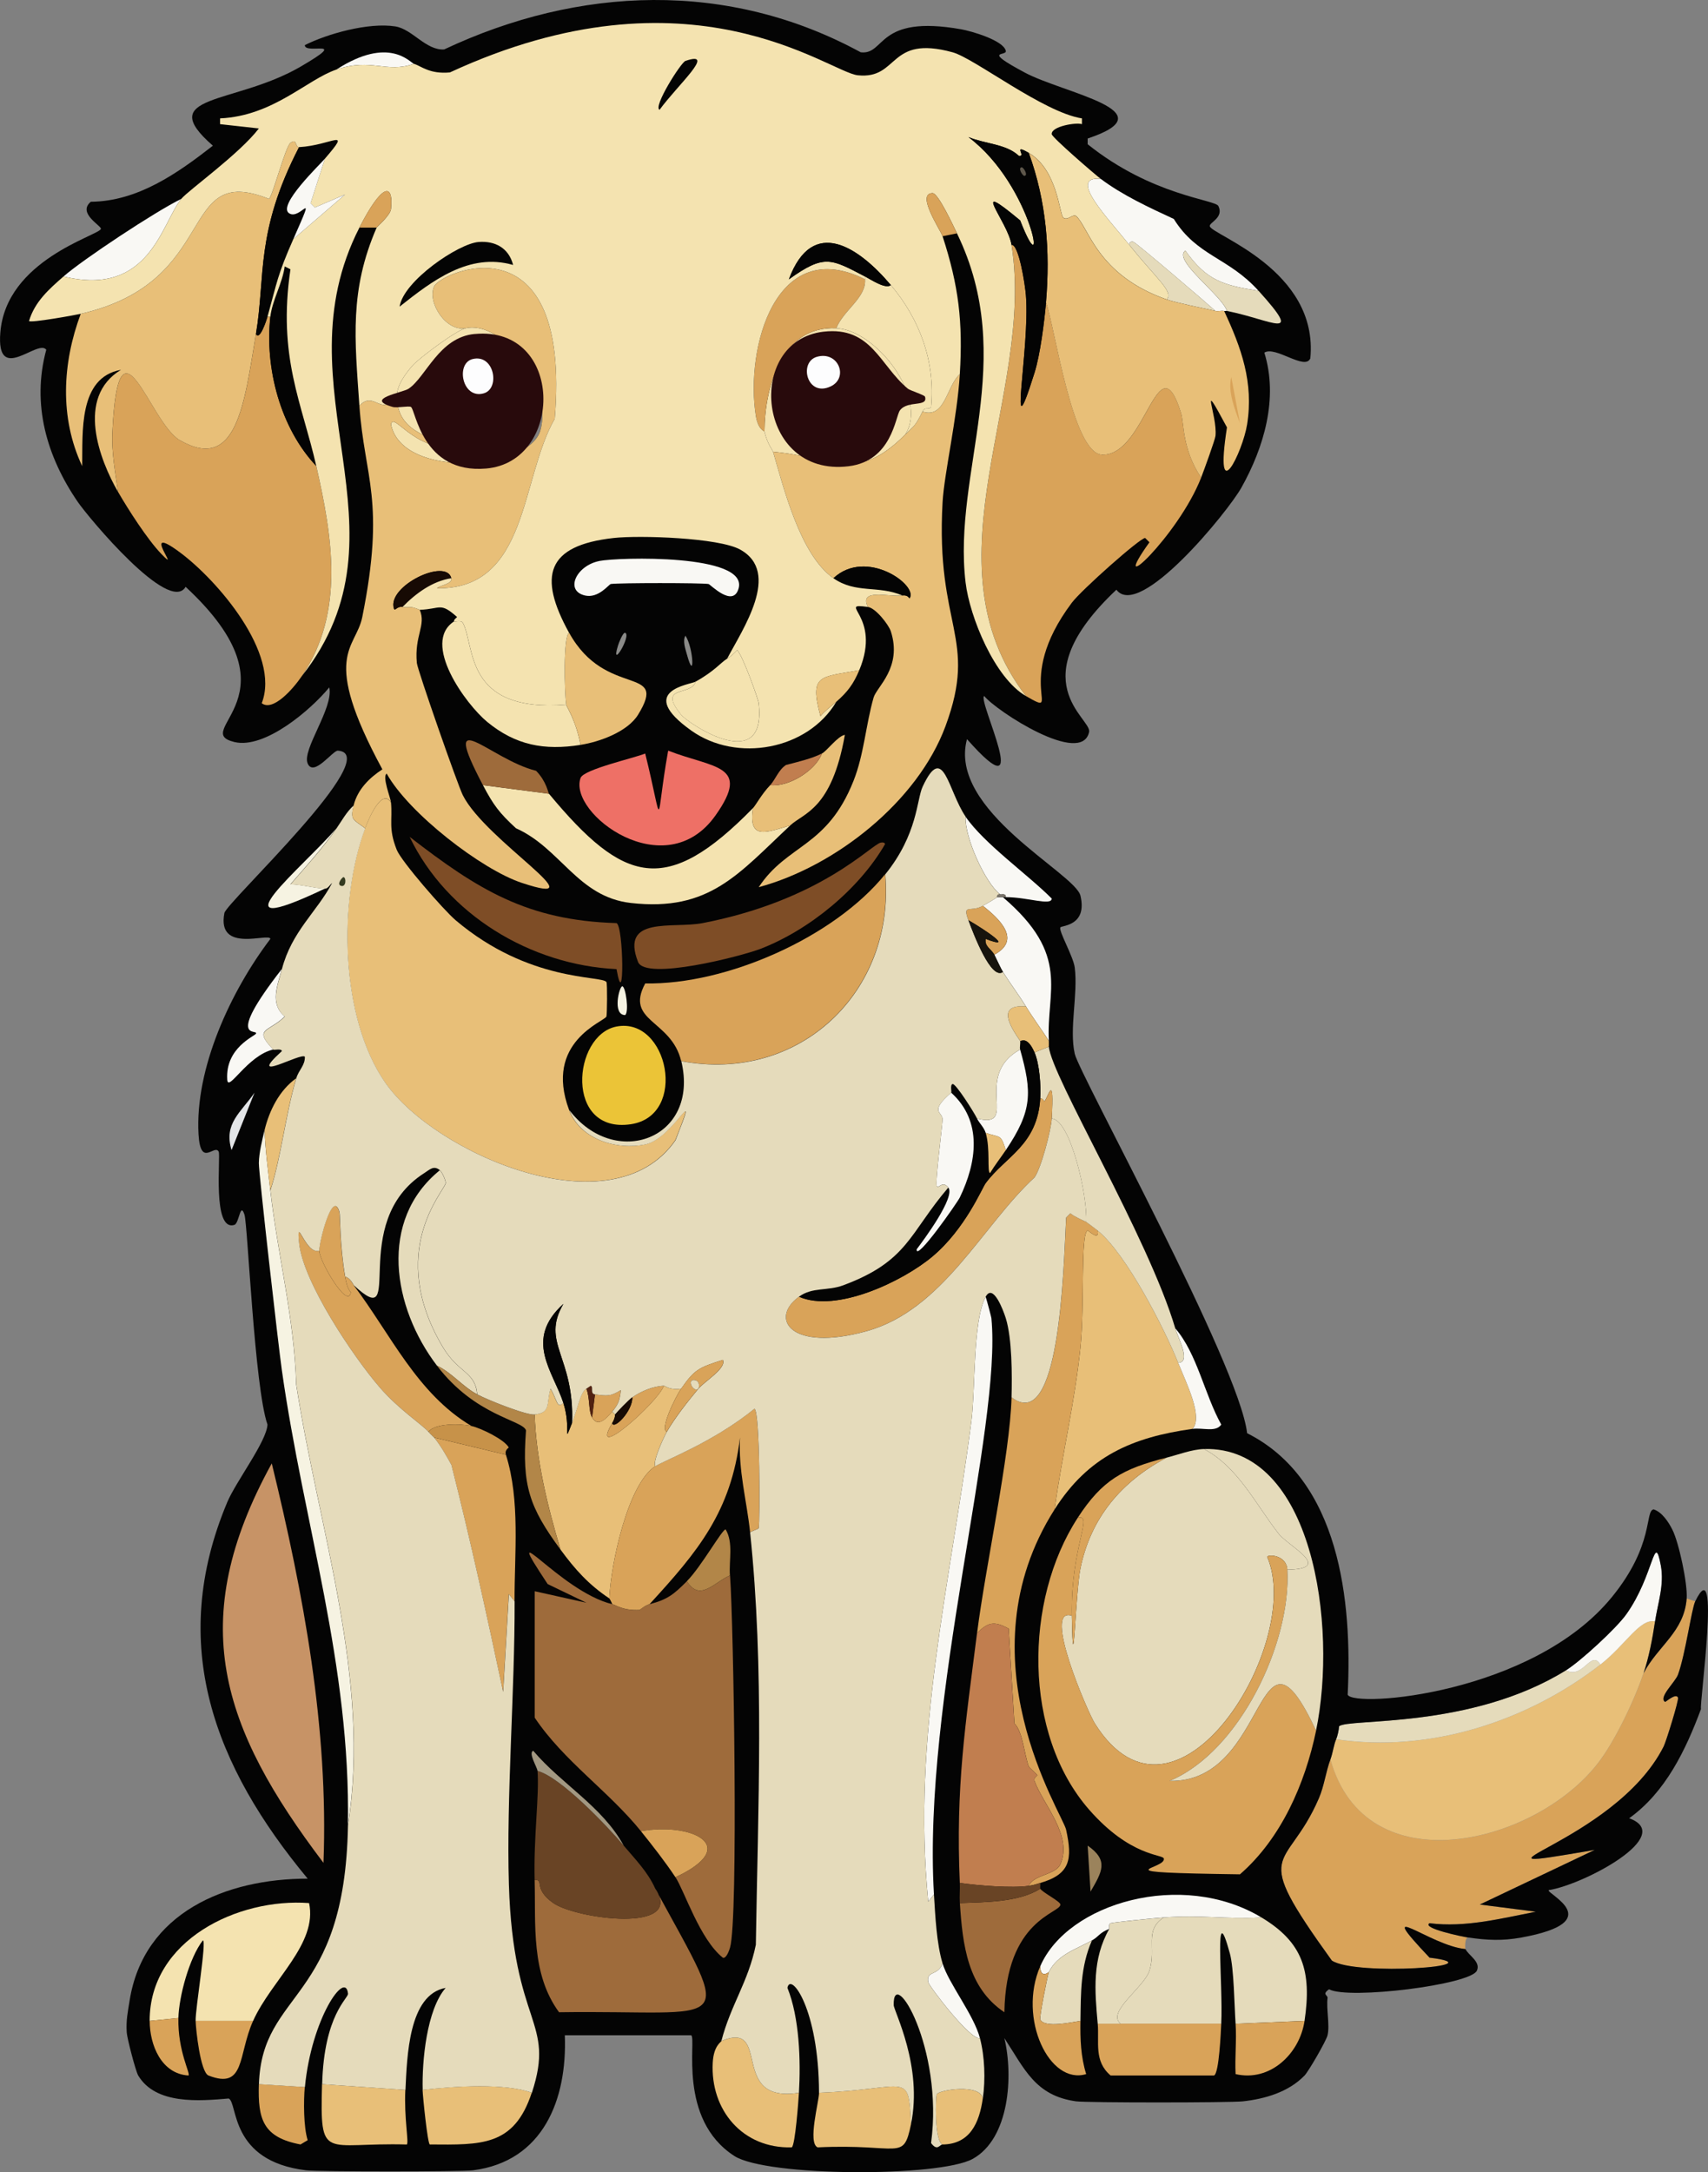 <?xml version="1.0" encoding="UTF-8"?>
<svg id="_레이어_2" data-name="레이어_2" xmlns="http://www.w3.org/2000/svg" viewBox="0 0 426.05 541.64"><rect x="0" y="0" width="426.05" height="541.64" fill="#808080" stroke="none"/>
  <defs>
    <style>
      .cls-1 {
        fill: #f6f3e2;
      }

      .cls-2 {
        fill: #ee7066;
      }

      .cls-3 {
        fill: #5e574b;
      }

      .cls-4 {
        fill: #8b8b89;
      }

      .cls-5 {
        fill: #7e4d26;
      }

      .cls-6 {
        fill: #280a0c;
      }

      .cls-7 {
        fill: #b28648;
      }

      .cls-8 {
        fill: #170a04;
      }

      .cls-9 {
        fill: #c79249;
      }

      .cls-10 {
        fill: #343a20;
      }

      .cls-11 {
        fill: #7a746a;
      }

      .cls-12 {
        fill: #9b835c;
      }

      .cls-13 {
        fill: #e8bf78;
      }

      .cls-14 {
        fill: #f4e3b0;
      }

      .cls-15 {
        fill: #c79366;
      }

      .cls-16 {
        fill: #17140d;
      }

      .cls-17 {
        fill: #e5dbbb;
      }

      .cls-18 {
        fill: #ebc437;
      }

      .cls-19 {
        fill: #fdfdfe;
      }

      .cls-20 {
        fill: #a29882;
      }

      .cls-21 {
        fill: #c17e4f;
      }

      .cls-22 {
        fill: #f9f8f4;
      }

      .cls-23 {
        fill: #694425;
      }

      .cls-24 {
        fill: #d9a359;
      }

      .cls-25 {
        fill: #040404;
      }

      .cls-26 {
        fill: #512110;
      }

      .cls-27 {
        fill: #e3e5e7;
      }

      .cls-28 {
        fill: #9e6b3b;
      }
    </style>
  </defs>
  <g id="_레이어_1-2" data-name="레이어_1">
    <g>
      <ellipse class="cls-14" cx="113.75" cy="99.22" rx="19.3" ry="19.17"/>
      <ellipse class="cls-14" cx="209.04" cy="99.22" rx="22.11" ry="21.96"/>
      <path class="cls-24" d="M422.87,399.29c-.93,1.91-2.44,13.15-4.3,18.27-.69,1.89-4.99,5.73-3.22,6.81.14.09,2.68-2.29,3.22-1.07.26.58-2.97,10.97-3.58,12.18-12.29,24.46-56.14,32.46-17.2,25.8l-28.66,13.62,13.97,1.79c-8.72,1.69-17.58,3.99-26.51,2.87-2.06,1.23,8.2,3.37,9.67,3.58-.96-.05-.8,2.7-.72,2.87-8.87-.79-23.56-13.3-8.96,2.15,17.29,2.09-18.48,4.64-24.36.72-20.86-28.92-11.38-21.57-3.22-40.49,1.31-3.04,1.73-6.61,2.87-9.67,8.81,31.63,50.87,21.27,66.64,1.07,4.28-5.49,9.23-15.89,11.47-22.57,3.57-6.81,10.14-10.3,10.75-18.63l2.15.72Z"/>
      <path class="cls-25" d="M366.26,483.14c-1.48-.21-11.73-2.35-9.67-3.58,8.93,1.13,17.8-1.18,26.51-2.87l-13.97-1.79,28.66-13.62c-38.94,6.66,4.91-1.34,17.2-25.8.61-1.21,3.84-11.6,3.58-12.18-.55-1.22-3.08,1.16-3.22,1.07-1.77-1.08,2.54-4.92,3.22-6.81,1.86-5.13,3.37-16.36,4.3-18.27,6.44-13.27,1.03,25.42,1.43,26.87-3.8,10.21-8.83,20.73-17.92,27.23,11.83,4.29-11.38,16.59-20.07,17.92-.59.92,15.08,7.83-6.81,11.82-4.78.87-8.46.68-13.26,0Z"/>
      <path class="cls-13" d="M412.84,404.31c-.65,4.26-1.52,8.87-2.87,12.9-2.24,6.68-7.18,17.09-11.47,22.57-15.77,20.2-57.83,30.56-66.64-1.07.64-1.72.82-3.61,1.43-5.02,23.26,3.47,47.66-4.44,65.93-18.63,6.2-4.81,9.82-11.58,13.62-10.75Z"/>
      <path class="cls-17" d="M399.22,415.06c-18.27,14.19-42.67,22.1-65.93,18.63.32-.74.69-2.34.72-3.22,2.11-2.07,32.8.8,56.61-13.97,4.37,2.3,6.19-5.29,8.6-1.43Z"/>
      <path class="cls-22" d="M412.84,404.31c-3.79-.83-7.42,5.94-13.62,10.75-2.41-3.86-4.22,3.73-8.6,1.43,3.59-2.23,12.51-10.4,15.05-13.97,6.98-9.8,6.92-21,8.6-12.18.91,4.81-.73,9.37-1.43,13.97Z"/>
      <path class="cls-25" d="M417.14,381.38c-.91-1.79-2.52-4.33-4.66-5.02-2.26.46.25,8.8-10.39,21.86-19.76,24.26-64.45,27.7-65.92,24.36,1.16-23.28-1.95-53.58-25.09-65.21-1.84-16.89-41.85-89.51-42.99-94.59-1.42-6.31.84-14.71,0-21.5-.35-2.78-4.05-9.11-3.59-10.03.25-.49,6.78-.3,5.02-7.88-1.31-5.67-33.14-21.24-28.31-39.06,17.23,19.47,2.45-9.91,4.3-10.75,2.98,3.71,24.31,17.6,26.16,8.96.72-3.37-17.49-12.6,6.81-35.47,5.72,7.65,27.81-19.44,31.17-25.44,5.65-10.08,9.26-22.31,5.73-33.68,2.77-1.76,10.15,4.56,11.47,1.43,2.14-22.14-24.71-30.79-25.08-32.96-.16-.93,3.57-2.1,2.15-5.02-.8-1.63-16.54-2.53-32.61-15.41v-1.43c20.45-6.82-6-11.24-15.76-16.48-10.83-5.81-4.33-3.94-4.66-5.38-.6-2.63-8.59-4.92-11.11-5.37-21.24-3.78-18.83,6.46-25.08,5.73-33.03-17.99-70.28-16.54-103.91-.71-4.57.28-7.91-5.06-12.18-5.74-6.73-1.06-17,1.86-22.57,4.66-.09,2.53,11.62-2.02-1.08,5.38-16.47,9.58-36.71,6.75-21.86,19.7-8.82,6.88-18.74,13.88-30.45,13.98-3.48,2.92,2.85,6.05,2.51,6.8-.79,1.71-23.62,7.74-25.08,25.8-1.07,13.17,9.37,1.48,11.46,4.3-3.69,13.53.08,26.62,7.88,37.98,2.62,3.81,22.81,28.09,26.88,21.14,29.44,27.3.68,35.94,12.18,38.7,7.57,1.81,19.06-8.03,23.65-13.62,1.14,5.14-6.89,15.55-5.38,18.99,1.51,3.43,6.28-3.31,7.53-3.22,11.98.81-27.79,37.81-28.31,40.49-1.98,10.24,11.33,4.78,11.47,6.45-9.84,12.95-18.86,32.27-17.92,48.73.49,8.43,3.94,2.36,5.02,4.3.58,1.05-1.7,20.1,3.94,18.27,1.19-.39,1.44-5.87,2.51-2.51.79,2.51,2.5,43.08,5.73,52.31-.19,4.19-7.87,14.21-10.03,19.35-14.95,35.55-3.23,65.84,20.06,93.88-20.3-.01-40.94,8.39-44.43,30.45-.44,2.81-.91,4.91-.71,7.89.1,1.53,2.24,9.7,2.86,10.74,4.39,7.34,15.3,6.36,22.58,5.74,2.34,1.1.12,15.61,19.34,17.91,2.99.36,38.78.36,41.57,0,17.57-2.23,23.55-17.73,22.93-33.68h31.53c1.37.97-3.48,20.91,10.75,30.1,8.05,5.2,51.17,5.32,59.48.72,9.18-5.09,10.14-20.76,7.88-30.1,5.02,7.62,7.67,14.37,17.92,15.76,2.58.36,38.28.36,41.56,0,5.52-.6,11.43-2.32,15.41-6.45,1.01-1.05,5.41-8.65,5.73-10.03.6-2.57-.35-6.51,0-9.31.09-.73-1.49-.83.36-2.15,4.92,2.64,35.35-1.13,36.9-4.66.99-2.24-2.1-3.77-2.86-5.38-8.88-.79-23.56-13.29-8.96,2.15,17.29,2.1-18.48,4.65-24.37.72-20.85-28.92-11.37-21.57-3.22-40.49,1.31-3.04,1.73-6.61,2.87-9.67.63-1.72.82-3.61,1.43-5.02.32-.74.69-2.34.72-3.22,2.1-2.08,32.79.8,56.61-13.98,3.59-2.22,12.5-10.4,15.05-13.97,6.97-9.8,6.92-21,8.6-12.18.91,4.81-.74,9.36-1.44,13.97-.64,4.26-1.51,8.87-2.86,12.9,3.57-6.81,10.14-10.3,10.75-18.63.26-3.68-1.96-14.03-3.59-17.2ZM208.61,81.84c10.03.47,23.02,17.45,17.2,26.51-12.14,12.19-17.7,5.7-32.97,4.3-.14-.48-1.35-1.77-2.15-5.02.06-10.99,4.17-26.44,17.92-25.79ZM116.17,81.84c9.13-2.06,21.76,14.24,18.63,25.44-2.82,10.08-34.49,12.26-37.27-1.44.62-3.26,5.54,6.42,15.77,5.74-7.14-2.9-14.46-4.27-14.33-13.26.2-.35-.12-2.53,3.94-7.17,1.58-1.8,10.85-8.77,13.26-9.31Z"/>
      <path class="cls-13" d="M97.53,200.08c.41,4.49-.7,6.45,1.43,11.82,1.14,2.87,11.7,15.02,14.69,17.56,18.38,15.57,36.44,13.72,37.62,15.41.25.35.16,8.2,0,8.6-.51,1.3-15.64,6.29-9.32,23.29,2.73,7.35,11.81,10.08,18.99,8.6,7.19-1.48,13.86-17.12,7.52-1.07-15.73,22.76-60.09,3.33-72.38-14.33-11.31-16.26-11.76-45.35-5.02-63.42,1.12-2.99,4.28-9.96,6.45-6.45Z"/>
      <path class="cls-17" d="M300.33,361.31c8.53,4.55,12.88,13.79,18.63,21.14,2.42,3.1,13.88,8.76,2.15,8.96-.2-3.66-4.71-3.87-5.02-3.22,9.3,21.42-22.72,73.81-43,41.56-1.77-2.81-13.22-29.29-5.73-26.87.35,19.11.91-5.77,2.15-11.82,2.59-12.62,10.26-21.67,21.5-27.59,2.89-.74,6.34-2.07,9.32-2.15Z"/>
      <path class="cls-28" d="M152.71,400.01c1.04.25,2.65,1.63,6.81,1.43.14,0,1.33-1.13,2.51-1.43,4.46-1.14,6.07-2.47,9.32-5.73,3.23,5.28,6.9.18,10.75-1.43.9,12.04,2.11,85.68,0,92.8-.17.58-.93,2.84-1.79,2.51-5.77-4.61-9.58-16.68-11.82-20.07,16.82-7.84,3.78-13.73-8.6-11.47-8.1-10.02-19.24-17.48-26.51-28.31v-31.53l12.9,2.87-9.67-4.66c-12.46-18.85,2.93,1.83,16.12,5.02Z"/>
      <path class="cls-24" d="M267.37,402.88c-7.49-2.42,3.97,24.07,5.73,26.87,20.28,32.25,52.3-20.15,43-41.56.3-.65,4.81-.44,5.02,3.22,1.01,18.14-11.86,45.4-29.38,52.67,25.12.53,21.46-44.75,36.55-12.54-2.75,13.25-8.72,26.9-18.99,35.83-36.15-.51-18.31-1.15-18.99-3.94-.27-1.1-8.31-.39-18.63-12.18-16.53-18.89-16.24-52.18-2.87-72.74,4.1-1.12-1.75,7.04-1.43,24.36Z"/>
      <path class="cls-15" d="M67.79,364.9c7.92,32.5,14.19,65.99,12.9,99.61-25.55-33.72-34.57-60.22-12.9-99.61Z"/>
      <path class="cls-24" d="M169.91,264.57c-2.47-10.33-14.13-9.78-8.96-19.35,20.3.39,47.21-11.56,59.84-27.23,2.51,29.23-21.34,52.16-50.88,46.58Z"/>
      <path class="cls-13" d="M273.82,306.85c7.09,5.77,16.57,24.26,20.07,32.96,2.13,5.31,6.26,13.52,3.58,16.48-15.09,2.11-25.98,6.83-34.4,20.07,1.83-13.4,5.09-27,6.45-40.49,1.08-10.65-.04-28.37,1.79-29.02.19-.07,2.97,2.76,2.51,0Z"/>
      <path class="cls-24" d="M270.95,304.7c.16.08,2.49,1.84,2.87,2.15.46,2.76-2.32-.07-2.51,0-1.83.65-.72,18.38-1.79,29.02-1.36,13.49-4.62,27.09-6.45,40.49-23.59,37.09,1.97,75.8,2.87,79.9,1.6,7.31,1.08,11.08-6.45,13.26-1.11.32-1.42.5-2.87.72,1.2-2.83,6.67-2.66,7.88-5.37,3.19-7.11-4.28-14.87-6.45-20.78-.31-.84.75-1.35.72-1.43-.05-.14-2.1-2.01-2.15-2.15-1.12-3.06-1.52-8.85-3.58-10.75l-1.43-23.65c-3.78-2.07-5.18-1.49-7.88,1.07,2.11-16.67,8.2-44.3,8.6-58.76,11.97,9.23,12.92-30.87,13.62-44.79l1.07-1.07c1.18.94,2.62,1.48,3.94,2.15Z"/>
      <path class="cls-21" d="M256.62,470.24c-4.13.63-12.67-.07-17.2-.72-1.06-23.97,1.4-39.47,4.3-62.34,2.7-2.56,4.1-3.15,7.88-1.07l1.43,23.65c2.06,1.9,2.46,7.69,3.58,10.75.05.14,2.1,2.01,2.15,2.15.03.08-1.02.6-.72,1.43,2.17,5.91,9.64,13.67,6.45,20.78-1.22,2.71-6.69,2.54-7.88,5.37Z"/>
      <path class="cls-17" d="M314.66,478.12c10.28,6.18,12.6,13.33,10.75,25.8l-17.2.72c-.31-4.53-.4-13.78-1.43-17.56-4.08-14.95-1.66,7.38-2.15,17.56h-25.08c-3.68-2.93,5.82-9.01,7.17-13.26,1.78-5.62-1.39-10.06,3.58-13.26,9.4-.69,15.29.48,24.36,0Z"/>
      <path class="cls-28" d="M163.46,470.95c19.93,36.54,19.3,30.19-24.01,30.81-7.04-9.61-5.8-21.78-6.09-32.96,2.53-.24-.51,2.1,4.66,5.73,5.6,3.93,32.87,7.68,25.44-3.58Z"/>
      <path class="cls-13" d="M169.91,346.26c-1.51,2.18-5.37,10.16-3.58,10.75-.65,1.13-3.65,7.51-2.87,8.6-6.88,4.38-11.11,24.5-11.47,32.96-5.17-3.45-8.55-7.23-12.18-12.18-3.28-11.01-6.03-22.15-6.45-33.68,4.13-.44,2.87-2.75,3.94-6.45,1.75,2.96,1.54,5.09,3.22,3.58,2.02,6.22-.17,10.84,2.15,5.02,1.31-3.3,2.06-7.73,3.58-8.6.93,2.18.51,5.55,1.43,7.17,1.3,2.28,3.01.94,5.02-1.43l.72.72c-.07.09.16.65-.72,2.15-5.97,10.17,11.32-5.05,12.9-9.32.28,0,1.45,1.15,4.3.72Z"/>
      <path class="cls-24" d="M187.11,382.09c-.83-7.87-2.99-15.53-2.51-23.65-2.25,18.52-10.48,28.4-22.57,41.56-1.18.3-2.36,1.43-2.51,1.43-4.15.2-5.76-1.18-6.81-1.43-.07-.3-.65-1.39-.72-1.43.36-8.46,4.59-28.58,11.47-32.96,2.41-1.53,14.48-6.01,24.72-14.33,1.44.56,1.37,28.28,1.07,29.74-.05.25-1.34.56-2.15,1.07Z"/>
      <path class="cls-14" d="M63.13,503.92h-14.33c-.09-3.01,2.82-20.22,1.79-20.07-3.4,4.38-5.97,14.06-6.09,19.35l-7.17.72c-.03-20.14,22.04-30.71,39.77-29.38,2.17,10.21-9.34,19.11-13.97,29.38Z"/>
      <path class="cls-23" d="M155.58,460.21c2.89,3.43,6.01,6.56,7.88,10.75,7.43,11.26-19.84,7.52-25.44,3.58-5.17-3.63-2.12-5.97-4.66-5.73-.28-10.84,1.2-21.09.72-27.23,5.72,1.5,17.3,13.65,21.5,18.63Z"/>
      <path class="cls-17" d="M328.28,431.54c-15.09-32.21-11.43,13.07-36.55,12.54,17.52-7.27,30.39-34.53,29.38-52.67,11.73-.2.27-5.86-2.15-8.96-5.75-7.35-10.1-16.59-18.63-21.14,27.16-.69,33.38,44,27.95,70.23Z"/>
      <path class="cls-5" d="M219.71,210.11c.46-.09.94-.06,1.07.36-6.5,11.27-19.01,21.51-31.17,26.16-4.74,1.81-28.61,7.98-30.46,3.22-4.49-11.56,8.67-8.23,16.12-9.67,29.61-5.74,42.02-19.57,44.43-20.07Z"/>
      <path class="cls-24" d="M126.2,362.75c3.61,11.45,2.11,24.57,2.15,36.55l-1.43-1.79-1.43,24.36c-4.02-18.94-8.15-37.9-12.9-56.61-1.32-2.43-2.58-4.63-4.3-6.81l17.92,4.3Z"/>
      <path class="cls-5" d="M102.19,208.68c16.96,13.11,29.28,20.84,51.6,21.5,1.78.79,2.02,22.96,0,11.47-21.41-1-42.3-13.6-51.6-32.96Z"/>
      <path class="cls-22" d="M232.97,472.39l-1.43,1.79c-4.08-41.77,5.49-78.94,10.75-119.67,1.07-8.27.33-25.14,3.58-31.17.46,1.5,1.41,5.1,1.43,5.37,2.64,27.27-17.24,95.2-14.33,143.68Z"/>
      <path class="cls-17" d="M261.63,260.99c.62,7.38,24.83,47.55,31.53,70.23.75,2.55,4.02,8.52.72,8.6-3.49-8.7-12.98-27.2-20.07-32.96-.38-.31-2.71-2.07-2.87-2.15.37-6.6-3.94-25.5-8.6-25.8.67-11.75-.85-5.44-1.79-4.3-.04.05-.55-.85-1.07-.72.2-3.18-.19-8.61-1.43-11.47l3.58-1.43Z"/>
      <path class="cls-24" d="M79.62,311.87c.15,2.87,7.2,14.74,7.88,10.39.03-.21-.82-.39-1.43-3.94,1.34.35,2.04,2.05,2.15,2.15,9.22,12.2,15.77,27.02,29.38,35.11-2.93-.63-9.05-.7-10.75,1.43-1.58-1.81-7.46-5.63-12.18-11.11-6.55-7.6-19.02-26.16-20.07-35.83-.83-7.75,1.45,2.85,5.02,1.79Z"/>
      <path class="cls-1" d="M67.43,296.82c1.83,16.1,6,32.01,6.45,48.37,5.58,36.27,18.72,73.48,12.9,110,.72-40.17-11.02-74.96-16.48-113.58-.84-5.91-5.76-49-5.73-51.6.03-2.51.84-5.79,1.43-8.24.18,5.14.86,9.97,1.43,15.05Z"/>
      <path class="cls-18" d="M153.78,255.97c12.88-2.5,17.94,22.23,3.58,24.36-16.55,2.46-14.59-22.22-3.58-24.36Z"/>
      <path class="cls-24" d="M279.55,504.63h25.08c-.1,2.05-.53,12.34-1.79,12.9h-25.8c-4.24-3.57-2.81-8.35-3.22-12.9h5.73Z"/>
      <path class="cls-28" d="M239.42,474.54c6.32-.24,14.7-.19,20.07-3.58.54.93,5.01,3.15,5.02,3.94.01,2.25-13.61,3.58-13.97,26.87-9.25-6.19-10.42-16.94-11.11-27.23Z"/>
      <path class="cls-13" d="M199.29,521.83c-.12,1.95-.93,13.11-1.79,13.62-12.25.35-20.35-9.31-19.71-21.14.23-4.21,2.08-5.09,2.15-5.37,12.78-5.31,1.63,15.7,19.35,12.9Z"/>
      <path class="cls-13" d="M227.24,529.72c-1.96,9.38-2.64,4.75-23.29,5.73-2.54-1.12.36-11.43.36-13.62,22.3-.84,22.3-5.79,22.93,7.88Z"/>
      <path class="cls-13" d="M132.64,521.83c-4.41,13.42-12.63,12.99-25.44,12.9-.56-.4-1.74-11.98-1.79-13.62,8.05-.96,20.74-1.7,27.23.72Z"/>
      <path class="cls-13" d="M101.11,521.12c-.35,6.98.94,13.26.36,13.62-20.72-.58-21.67,4.48-21.14-15.05l20.78,1.43Z"/>
      <path class="cls-17" d="M290.3,478.12c-4.98,3.19-1.8,7.63-3.58,13.26-1.34,4.25-10.84,10.32-7.17,13.26h-5.73c-.75-8.29-1.42-16.07,2.87-23.65.09-.03-.28-1.2.36-1.43.67-.24,10.63-1.24,13.26-1.43Z"/>
      <path class="cls-22" d="M250.17,223.72c17.06,14.55,10.76,23.36,11.47,35.83-1.86-2.9-3.93-5.66-5.73-8.6-1.85-3.01-3.93-5.72-5.73-8.6-.58-.93-1.45-2.93-2.15-4.3,6.81-3.67,1.37-8.88-2.87-12.18,1.11-.63,2.53-1.44,3.58-2.15h1.43Z"/>
      <path class="cls-22" d="M314.66,478.12c-9.08.48-14.97-.69-24.36,0-2.63.19-12.59,1.19-13.26,1.43-.64.23-.27,1.4-.36,1.43-2.49.99-2.54,1.88-4.3,2.87-3.79,2.14-8.6,3.49-10.75,7.88-1.35,1.04-2.16.38-2.15-1.43,6.84-15.82,35.38-24.08,55.18-12.18Z"/>
      <path class="cls-17" d="M119.03,347.7c-3.64-1.94-6.3-5.41-10.03-7.17-11.05-14.49-14.7-36.23.72-48.73.56.47,1.53,2.69,1.43,3.22-.4,2.14-14.83,17.08-.72,40.85,3.94,6.63,8.06,6.03,8.6,11.82Z"/>
      <path class="cls-24" d="M325.41,503.92c-1.22,8.21-8.63,15.27-17.2,13.26-.21-4.15.28-8.41,0-12.54l17.2-.72Z"/>
      <path class="cls-17" d="M272.38,483.85c-2.9,6.64-2.75,13.05-2.87,20.07-2.07.29-8.93,1.91-10.03-.36-.26-.54,1.89-11.28,2.15-11.82,2.14-4.39,6.96-5.74,10.75-7.88Z"/>
      <path class="cls-7" d="M119.03,347.7c2.57,1.37,12.24,5.24,14.33,5.02.41,11.53,3.17,22.68,6.45,33.68-7.79-10.62-9.63-15.96-8.6-29.74-.87-2.59-12.6-3.52-22.21-16.12,3.73,1.75,6.39,5.22,10.03,7.17Z"/>
      <path class="cls-24" d="M261.63,491.74c-.26.54-2.41,11.28-2.15,11.82,1.1,2.27,7.96.65,10.03.36-.08,4.5.08,8.93,1.43,13.26-9.19,2.8-17.08-13.87-11.47-26.87-.01,1.82.8,2.48,2.15,1.43Z"/>
      <path class="cls-24" d="M63.13,503.92c-3.81,8.45-1.88,17.23-11.11,13.62-2.03-.79-3.16-11.44-3.22-13.62h14.33Z"/>
      <path class="cls-24" d="M76.03,520.4c-.32,3.39-.32,10.04.72,13.26l-1.79,1.07c-9.32-1.77-10.67-6.22-10.39-15.05l11.47.72Z"/>
      <path class="cls-22" d="M250.89,223.72c.07-1.13-1.23-.56-1.43-.72-3.75-2.95-8.85-14.23-8.6-19.35,4.59,6.69,15.53,14.42,21.5,20.42-.13,1.87-5.99-.36-11.47-.36Z"/>
      <path class="cls-24" d="M291.02,363.46c-11.24,5.92-18.91,14.97-21.5,27.59-1.24,6.05-1.8,30.94-2.15,11.82-.32-17.33,5.54-25.49,1.43-24.36,6.21-9.55,11.29-12.26,22.21-15.05Z"/>
      <path class="cls-13" d="M245.15,523.27c-.88,6.11-3.19,11.37-10.03,11.47-2.09-.85-1.74-11.95-1.43-12.54.56-1.09,10.86-2.68,11.47,1.07Z"/>
      <path class="cls-24" d="M168.48,468.09c-2.53-3.81-5.71-7.89-8.6-11.47,12.38-2.26,25.42,3.62,8.6,11.47Z"/>
      <path class="cls-22" d="M68.15,261.7c-6.49,1.51-11.26,10.78-11.47,7.52-.51-7.96,6.85-10.83,7.17-11.47.66-1.31-7.99,2.39,6.45-16.12-1.05,4.01-3.09,8.66.72,11.82-3.97,3.92-7.99,2.9-2.87,8.24Z"/>
      <path class="cls-22" d="M297.47,356.3c2.68-2.96-1.45-11.17-3.58-16.48,3.31-.07.04-6.05-.72-8.6,5.46,6.34,7.27,16.46,11.47,24.01-1.41,1.99-4.56.71-7.17,1.07Z"/>
      <path class="cls-13" d="M67.43,296.82c-.58-5.08-1.25-9.91-1.43-15.05,1.2-4.92,3.69-9.9,7.88-12.9-2.74,9.3-3.71,19.48-6.45,27.95Z"/>
      <path class="cls-24" d="M44.5,503.2c-.19,8.31,3.11,13.93,2.51,14.33-6.76-.4-9.67-7.6-9.67-13.62l7.17-.72Z"/>
      <path class="cls-7" d="M182.09,392.84c-3.85,1.62-7.52,6.71-10.75,1.43,3.6-3.62,8.9-13.11,9.67-12.9,1.97,3.3.79,7.68,1.07,11.47Z"/>
      <path class="cls-9" d="M117.6,355.58c2.34.51,8.26,3.38,9.32,5.37-.63.46-.96,1.02-.72,1.79l-17.92-4.3c-.06-.08-.76-.67-1.43-1.43,1.7-2.13,7.82-2.07,10.75-1.43Z"/>
      <path class="cls-22" d="M244.44,508.22c-2.35.62-12.72-13.01-12.9-13.97-.55-2.99,2.41-1.43,3.58-4.66,1.5,4.98,7.78,12.77,9.32,18.63Z"/>
      <path class="cls-23" d="M256.62,470.24c1.45-.22,1.76-.4,2.87-.72.05.57-.09,1.28,0,1.43-5.36,3.39-13.75,3.34-20.07,3.58-.11-1.65.07-3.36,0-5.02,4.53.65,13.07,1.34,17.2.72Z"/>
      <path class="cls-1" d="M81.05,221.57c-29.39,13.99-5.04-5.7,2.87-15.05-3.51,5.06-7.46,9.35-11.47,13.97,2.76.05,5.95.99,8.6,1.07Z"/>
      <path class="cls-13" d="M255.9,250.96c1.81,2.94,3.87,5.7,5.73,8.6.03.47-.01.96,0,1.43l-3.58,1.43c-1.87-4.29-3.42-2.63-3.58-2.87-2.44-3.55-6.02-9.2,1.43-8.6Z"/>
      <path class="cls-20" d="M155.58,460.21c-4.2-4.98-15.78-17.13-21.5-18.63-.07-.9-2.38-4.5-1.07-5.02,7.05,8.32,17.27,13.9,22.57,23.65Z"/>
      <path class="cls-12" d="M271.31,460.21c5.32,3.72,3.6,6.5.72,11.47l-.72-11.47Z"/>
      <path class="cls-27" d="M63.49,272.45l-5.73,14.33c-2.04-6.63,2.33-9.37,5.73-14.33Z"/>
      <path class="cls-1" d="M155.22,245.94c.84-.01,1.75,6.38.72,7.17-3.25-.01-1.47-7.15-.72-7.17Z"/>
      <path class="cls-24" d="M262.35,278.9c-.16,2.88-2.62,12.33-4.3,14.69-13.02,11.99-22.81,33.05-41.92,38.34-18.93,5.23-24.32-3.14-16.84-8.6,9.36,4.12,26-3.87,33.32-10.03,8.17-6.87,12.36-17.06,13.26-18.27,5-6.75,12.86-9.39,13.62-21.14.53-.13,1.03.77,1.07.72.94-1.14,2.46-7.45,1.79,4.3Z"/>
      <path class="cls-25" d="M258.05,262.42c1.25,2.86,1.64,8.28,1.43,11.47-.75,11.75-8.61,14.39-13.62,21.14-.9,1.22-5.09,11.4-13.26,18.27-7.33,6.16-23.96,14.16-33.32,10.03,3.38-2.47,7.03-1.34,11.11-2.87,16.15-6.03,16.39-12.94,26.16-24.36,1.9,2.31-6.24,13.24-7.88,15.41-.31,3.33,10.16-11.67,10.75-12.9,4.21-8.72,5.78-18.96-2.15-26.16.17-.15-.34-2.01.36-2.15.79-.16,5.39,7.13,6.09,8.6.57,1.19,1.73,2.17,2.15,3.58,1.2,4.07.3,9.66,1.07,10.03,1.2-1.99,2.65-3.81,3.94-5.73,6.68-9.9,6.55-14.42,3.58-25.08-.16-.58.1-1.47,0-2.15.16.23,1.71-1.42,3.58,2.87Z"/>
      <path class="cls-22" d="M236.55,296.1c-1.5-1.81-2.38.4-2.87-.36-.45-.69,1.27-14.13,1.43-16.48.15-2.16-3.61-1.79,2.15-6.81,7.93,7.19,6.36,17.44,2.15,26.16-.59,1.23-11.06,16.23-10.75,12.9,1.64-2.17,9.79-13.1,7.88-15.41Z"/>
      <path class="cls-22" d="M250.89,286.79c-1.29-4.08-1.29-3.05-5.02-4.3-.42-1.41-1.58-2.39-2.15-3.58,10.74,2.74-1.32-10.56,10.75-17.2,2.97,10.66,3.1,15.18-3.58,25.08Z"/>
      <path class="cls-24" d="M86.07,318.32c.61,3.55,1.47,3.73,1.43,3.94-.68,4.35-7.73-7.52-7.88-10.39-.1-1.96,3.31-15.57,5.02-9.67.23.79.05,8.11,1.43,16.12Z"/>
      <path class="cls-24" d="M245.15,225.87c4.24,3.31,9.67,8.51,2.87,12.18-.73-1.41-2.47-2.02-2.15-3.94,7.53,2.9-.17-2.27-4.3-4.66-1.58-4.24.57-1.89,3.58-3.58Z"/>
      <path class="cls-24" d="M165.61,345.55c-1.58,4.27-18.87,19.49-12.9,9.32.41,1.76,5.12-3.04,5.02-6.45,2.16-1.51,5.24-2.79,7.88-2.87Z"/>
      <path class="cls-24" d="M152.71,352c-2,2.38-3.71,3.71-5.02,1.43l.72-5.73c3.01.38,3.81.54,6.45-1.07-.27,2.45-.56,3.49-2.15,5.37Z"/>
      <path class="cls-26" d="M148.41,347.7l-.72,5.73c-.93-1.62-.51-4.98-1.43-7.17l1.07-.72c.78.24-.25,1.98,1.07,2.15Z"/>
      <g>
        <path class="cls-17" d="M240.85,203.66c-.25,5.12,4.85,16.4,8.6,19.35-.88-.08-.67.69-.72.72-1.05.71-2.47,1.52-3.58,2.15-3.02,1.7-5.16-.66-3.58,3.58,1.33,3.59,5.66,15.01,8.6,12.9,1.8,2.88,3.88,5.59,5.73,8.6-7.46-.6-3.87,5.05-1.43,8.6.1.68-.16,1.57,0,2.15-12.07,6.64-.01,19.93-10.75,17.2-.7-1.47-5.3-8.76-6.09-8.6-.7.14-.19,2-.36,2.15-5.76,5.01-2,4.65-2.15,6.81-.17,2.35-1.88,15.79-1.43,16.48.49.76,1.37-1.45,2.87.36-9.77,11.42-10.01,18.34-26.16,24.36-4.08,1.52-7.72.39-11.11,2.87-7.48,5.46-2.09,13.83,16.84,8.6,19.11-5.28,28.9-26.35,41.92-38.34,1.68-2.36,4.14-11.81,4.3-14.69,4.66.3,8.97,19.2,8.6,25.8-1.32-.67-2.77-1.21-3.94-2.15l-1.07,1.07c-.7,13.92-1.65,54.01-13.62,44.79.15-5.49.15-14.62-1.43-19.71-.67-2.14-3.18-8.77-5.02-5.37-3.25,6.04-2.51,22.9-3.58,31.17-5.26,40.74-14.83,77.9-10.75,119.67l1.43-1.79c.32,5.26.65,12.23,2.15,17.2-1.17,3.22-4.13,1.67-3.58,4.66.18.96,10.55,14.6,12.9,13.97,1.2,4.58,1.4,10.31.72,15.05-.6-3.76-10.9-2.16-11.47-1.07-.3.59-.65,11.69,1.43,12.54-.78.01-1.26,1.77-2.87-.36,3.18-23.72-9.57-44.57-9.32-34.4.04,1.52,7.32,15.27,4.3,29.74-.64-13.67-.63-8.72-22.93-7.88-.05-20.95-7.12-30.26-7.88-26.16,3,7.42,3.34,18.17,2.87,26.16-17.72,2.8-6.56-18.21-19.35-12.9,2.33-9.03,6.72-14.74,8.6-24.01.53-34.29,2.15-68.7-1.43-102.83.81-.51,2.1-.83,2.15-1.07.3-1.46.36-29.17-1.07-29.74-10.24,8.32-22.31,12.8-24.72,14.33-.78-1.09,2.21-7.46,2.87-8.6,2.04-3.53,5.26-7.61,7.88-10.75,1.51-1.8,7.06-5.11,6.09-7.17-5.92,1.91-7.02,2.31-10.39,7.17-2.85.44-4.02-.72-4.3-.72-2.64.07-5.72,1.36-7.88,2.87-.81.56-3.95,3.8-4.3,4.3l-.72-.72c1.59-1.89,1.88-2.92,2.15-5.37-2.64,1.62-3.44,1.46-6.45,1.07-1.32-.17-.3-1.91-1.07-2.15l-1.07.72c-1.52.87-2.27,5.3-3.58,8.6.66-16.66-7.86-19.98-2.15-29.74-9.91,8.99-2.59,16.76,0,24.72-1.68,1.5-1.47-.62-3.22-3.58-1.07,3.7.19,6.01-3.94,6.45-2.09.22-11.77-3.65-14.33-5.02-.53-5.8-4.66-5.19-8.6-11.82-14.11-23.77.31-38.71.72-40.85.1-.53-.87-2.76-1.43-3.22-1.55-1.29-2.49-.21-3.94.72-19.43,12.42-4.18,40.38-17.56,27.95-.11-.1-.81-1.8-2.15-2.15-1.38-8.01-1.2-15.33-1.43-16.12-1.7-5.9-5.12,7.71-5.02,9.67-3.56,1.06-5.85-9.54-5.02-1.79,1.04,9.67,13.51,28.23,20.07,35.83,4.72,5.48,10.6,9.3,12.18,11.11.67.77,1.37,1.35,1.43,1.43,1.72,2.18,2.98,4.38,4.3,6.81,4.75,18.72,8.88,37.68,12.9,56.61l1.43-24.36,1.43,1.79c.07,22.13-2.09,48.96-1.43,70.59,1.08,35.44,11.72,33.73,5.73,51.95-6.49-2.42-19.18-1.67-27.23-.72-.21-7.13.99-20,5.73-25.44-9.29,1.65-9.63,17.27-10.03,25.44l-20.78-1.43c.47-17.41,6.57-21.39,6.45-22.57-.6-6.06-9.13,6.25-10.75,23.29l-11.47-.72c.76-23.58,21.42-20.24,22.21-64.49,5.83-36.52-7.31-73.72-12.9-110-.45-16.36-4.62-32.27-6.45-48.37,2.74-8.47,3.71-18.65,6.45-27.95.63-2.13,2.19-3.17,2.15-5.37-.75-1.27-15.05,7.04-5.73-1.43-.16-.71-1.98-.18-2.15-.36-5.12-5.34-1.1-4.32,2.87-8.24-3.81-3.16-1.76-7.81-.72-11.82,2.46-9.43,8.65-14.2,12.54-21.5-.55.41-1.08,1.46-1.79,1.43-2.65-.09-5.84-1.02-8.6-1.07,4.01-4.62,7.96-8.91,11.47-13.97,1.36-1.96,2.48-4.09,4.3-5.73-.94,3.78-.1,3.44,2.87,5.73-6.75,18.07-6.3,47.16,5.02,63.42,12.29,17.66,56.65,37.09,72.38,14.33,6.33-16.05-.34-.41-7.52,1.07-7.18,1.48-16.26-1.25-18.99-8.6,11.35,14.96,32.59,7.26,27.95-12.18,29.53,5.58,53.39-17.35,50.88-46.58,8.12-10.07,7.81-18.62,9.32-21.86,5.24-11.24,6.27,1,10.75,7.52Z"/>
        <g>
          <path class="cls-11" d="M250.89,223.72h-2.15s-.16-.8.72-.72c.2.16,1.51-.41,1.43.72Z"/>
          <path class="cls-25" d="M142.68,354.86c-2.32,5.82-.13,1.2-2.15-5.02-2.59-7.97-9.91-15.74,0-24.72-5.71,9.76,2.81,13.08,2.15,29.74Z"/>
          <path class="cls-24" d="M174.21,346.26c.17-.17.51-2.05-1.07-2.15-1.93-.12-.08,3.31,1.07,2.15-2.62,3.14-5.85,7.22-7.88,10.75-1.79-.59,2.07-8.56,3.58-10.75,3.37-4.86,4.47-5.25,10.39-7.17.97,2.05-4.58,5.36-6.09,7.17Z"/>
          <path class="cls-16" d="M248.02,238.06c.7,1.37,1.57,3.37,2.15,4.3-2.93,2.11-7.27-9.31-8.6-12.9,4.13,2.39,11.83,7.55,4.3,4.66-.32,1.92,1.42,2.53,2.15,3.94Z"/>
          <path class="cls-8" d="M152.71,354.86c.88-1.5.65-2.06.72-2.15.35-.5,3.49-3.74,4.3-4.3.1,3.41-4.61,8.21-5.02,6.45Z"/>
          <path class="cls-10" d="M85.71,218.71c.73.23.61,2.67-.72,2.15-1.09-.42.47-2.23.72-2.15Z"/>
        </g>
      </g>
      <path class="cls-13" d="M250.89,286.79c-1.3,1.92-2.74,3.75-3.94,5.73-.77-.37.12-5.96-1.07-10.03,3.72,1.25,3.72.22,5.02,4.3Z"/>
      <path class="cls-17" d="M174.21,346.26c-1.16,1.16-3-2.27-1.07-2.15,1.59.1,1.24,1.98,1.07,2.15Z"/>
      <path class="cls-13" d="M112.58,144.18c-1.26-5.18-16.05,1.95-14.33,7.53.27.86.67-.59,2.15-.36,1.94.29,1.56-.44,4.3.71,1.66,3.91-1.37,6.36-.72,13.26.17,1.74,10.16,30.35,11.47,32.97,5.74,11.41,34.53,28.44,14.69,21.85-10.05-3.33-28.2-17.38-33.68-27.23-1.2.7.98,6.09,1.07,7.17-2.17-3.52-5.33,3.45-6.44,6.45-2.97-2.29-3.81-1.96-2.87-5.74.98-3.92,3.89-6.82,7.16-8.95-15.56-28.75-6.64-29.88-5.01-37.98,5.85-29.13.53-34.67-.72-52.68,3.79-4.08,5.66,3.42,9.32-2.86-.13,8.99,7.19,10.36,14.33,13.26-10.23.68-15.15-9-15.77-5.74,2.78,13.7,34.45,11.52,37.27,1.44,3.13-11.2-9.5-27.5-18.63-25.44-4.93.92-9.64-6.45-7.89-10.39,1.68-3.76,34.28-17.69,30.1,32.96-8.61,14.98-6.54,42.61-29.38,42.28.67-.76,3.94-1.06,3.58-2.51Z"/>
      <path class="cls-24" d="M260.92,75.39c2.23,6.13,6.6,37.67,13.97,37.98,10.98.46,13.95-28.95,19.71-10.39.81,2.6.22,8.94,5.02,16.12-5.75,14.67-23.79,31.33-12.9,16.12l-1.07-1.07c-1.22-.07-15.89,12.96-18.27,16.12-15.08,20.05-1.69,28.94-11.47,23.29-25.78-33.6,2.35-75.1-3.58-112.51,1.82-.15,3.37,9.83,3.58,12.54,1.08,13.54-4.83,41.58,2.15,19.35,1.42-4.51,2.45-12.66,2.87-17.56Z"/>
      <path class="cls-24" d="M78.9,116.23c3.95,17.42,7.22,36.35-3.58,52.31-2.24,3.32-7.27,8.96-10.03,6.81,4.79-12.4-11.17-30.76-20.42-37.62-10.43-7.74.88,6.12-4.66.36-3.45-3.59-8.21-11.02-10.75-15.41-.68-4.59-1.65-10.08-1.43-14.69,1.51-32.3,9.24-2.57,16.84,1.79,14.24,8.17,16.08-9.14,18.99-26.51.92,1.81,2.63-3.45,2.87-4.3h.72c-1.41,12.78,2.46,27.72,11.47,37.26Z"/>
      <path class="cls-13" d="M235.84,181.09c-6.96,18.78-27.45,34.97-46.58,40.13,7.11-10.8,17.03-9.82,23.65-26.52,2.62-6.6,3.07-14.05,5.01-20.78.77-2.66,7.19-7.47,4.3-16.48-.52-1.63-3.78-5.83-5.73-6.09-2.31-4.77,5.3-2.39,8.6-2.87,1.43-.21,1.74.8,1.79.72,2.3-3.19-10.76-12.68-18.99-5.02-8.29-5.81-12.4-22.48-15.05-31.53,15.27,1.4,20.83,7.89,32.97-4.3,2.13-2.14,2.49-2,4.3-5.73,5.67,1.89,5.98-6.35,9.31-9.32-.65,10.9-3.89,24.77-4.3,31.89-1.78,31.32,8.94,33.7.72,55.9Z"/>
      <path class="cls-13" d="M74.6,36.69c-10.95,21.22-8.31,31.99-10.75,46.58-2.91,17.38-4.75,34.68-18.99,26.51-7.6-4.36-15.33-34.09-16.84-1.79-.22,4.61.76,10.1,1.43,14.69-4.59-7.94-10.64-23.59.72-30.46-10.67,1.88-9.52,15.65-9.67,24.01-5.68-12.08-4.95-25.7-.36-37.98,35.27-8.06,23.83-37.91,46.94-28.66.83-.35,4.11-13.06,5.37-13.97,1.72-1.25,1.12,1.13,2.15,1.07Z"/>
      <path class="cls-14" d="M136.94,197.93c18.69,22.49,29.22,25.69,50.88,3.58-1.16,8.03,3.12,6.13,9.32,4.3-12.92,12.05-20.15,21.58-39.77,19.35-13.28-1.51-17.49-13.65-28.66-18.63-4.15-3.82-5.63-5.77-8.24-10.75l16.48,2.15Z"/>
      <path class="cls-2" d="M166.68,187.18c11.39,4.43,20.79,3.42,11.82,16.12-12.56,17.8-36.86-.49-33.68-9.32.78-2.16,13.54-4.98,16.12-6.09,4.79,19.34,2.37,18.01,5.73-.72Z"/>
      <path class="cls-22" d="M274.53,44.57c5.45,4.1,12.1,7.17,18.27,10.03,5.77,9.29,13.6,9.54,21.14,17.92-8.73-1.4-12.87-2.44-18.27-10.03-3.27,2.37,9.1,11.1,10.39,15.05-.23-.05-.49.05-.72,0-.66-.14-1.5.14-2.15,0-2.8-2.52-19.25-16.57-20.42-17.2-.49-.26-1.16.05-1.07.72-5.04-6.34-15.65-17.2-7.17-16.48Z"/>
      <path class="cls-14" d="M141.24,175.71c.08.53,2.4,3.86,3.58,10.03-9.02,1.43-16.19.11-23.29-5.73-5.32-4.38-16.54-19.71-8.24-25.08.16.19,1.75-.38,2.15.36,3.13,5.76.13,22.46,25.8,20.42Z"/>
      <path class="cls-13" d="M144.83,185.74c-1.19-6.17-3.5-9.51-3.58-10.03-.46-2.98-.78-17.17.72-17.92,9.18,16.63,24.94,7.81,17.2,20.42-2.61,4.24-9.55,6.77-14.33,7.52Z"/>
      <path class="cls-14" d="M173.49,169.98c4.79-2.65,6.28-4.77,7.88-5.73,1-.6,1.74-1.29,2.51-2.15,1.44,1.49,5.25,12.19,5.37,13.26,2.05,18.18-17.51,5.12-19.35,2.87-6.14-7.53,2.7-4.58,3.58-8.24Z"/>
      <path class="cls-22" d="M149.49,139.88c4.73-.93,37.1-1.84,34.76,6.81-1.36,5.01-7.08-1.01-7.52-1.07-2.02-.3-22.14-.3-24.36,0-.49.07-3.06,3.65-6.45,2.87-5.12-1.19-2.17-7.47,3.58-8.6Z"/>
      <path class="cls-13" d="M197.14,205.81c-6.19,1.83-10.47,3.73-9.32-4.3.74-.76,2.11-3.43,4.3-5.73,4.52.53,11.29-3.58,12.9-7.88,1.23-.63,4-4.43,5.73-4.66-3.31,18.66-10.23,19.41-13.62,22.57Z"/>
      <path class="cls-22" d="M45.22,49.59c-4.95,6.06-7.84,24.56-29.38,19.35,4.77-4.19,22.93-16.22,29.38-19.35Z"/>
      <path class="cls-28" d="M136.94,197.93l-16.48-2.15c-11.08-21.07,1.72-6.43,13.26-3.58,2.58,2.62,3.01,5.48,3.22,5.73Z"/>
      <path class="cls-17" d="M313.95,72.52c11.47,12.73,3.44,7.29-7.88,5.02-1.29-3.94-13.66-12.68-10.39-15.05,5.4,7.59,9.55,8.63,18.27,10.03Z"/>
      <path class="cls-22" d="M103.26,15.91c-6.95,2.44-10.56-1.54-19.35,1.43,13.15-8.49,18.34-1.75,19.35-1.43Z"/>
      <path class="cls-21" d="M205.02,187.89c-1.61,4.3-8.38,8.41-12.9,7.88,1.31-1.38,2.03-3.76,3.94-5.02,2.81-.74,6.42-1.56,8.96-2.87Z"/>
      <path class="cls-4" d="M170.98,158.51c2.07,3.11,2.36,12.01.36,4.66-.38-1.38-1.12-3.41-.36-4.66Z"/>
      <path class="cls-4" d="M155.93,157.8c1.7.53-3.74,9.59-1.79,3.22.21-.7,1.25-3.39,1.79-3.22Z"/>
      <path class="cls-24" d="M215.77,69.65c.37,4.55-5.4,7.72-7.16,12.19-13.75-.65-17.86,14.8-17.92,25.79-.05-.21-1.58-.41-2.15-3.94-2.69-16.88,4.95-45.2,27.23-34.04Z"/>
      <path class="cls-14" d="M232.26,101.54c-.78.76-1.53-.21-2.15,1.08-1.81,3.73-2.17,3.59-4.3,5.73,5.82-9.06-7.17-26.04-17.2-26.51,1.76-4.47,7.53-7.64,7.16-12.19v-.71c1.45.75,5.14,3.26,6.45,2.15,7.19,8.52,11.13,19.07,10.04,30.45Z"/>
      <path class="cls-25" d="M81.05,39.56c-1.35,1.58-11.9,11.65-8.96,13.62,2.94,1.96,7.13-7.28,1.07,6.45-4.03,9.13-4.02,10.64-6.45,19.35-.24.85-1.95,6.11-2.87,4.3,2.44-14.59-.2-25.36,10.75-46.58,8.24-.48,13.32-5.13,6.45,2.87Z"/>
      <path class="cls-25" d="M78.9,116.23c-9-9.54-12.88-24.48-11.47-37.26.44-4.02,3.06-8.44,3.58-12.54l1.43.72c-3.24,21.91,2.87,33.31,6.45,49.09Z"/>
      <path class="cls-25" d="M225.09,148.48c-6.07-2.59-11.62-.39-17.2-4.3,8.23-7.66,21.29,1.83,18.99,5.02-.06.08-.36-.92-1.79-.72Z"/>
      <path class="cls-17" d="M303.2,77.54c-3.16-.7-9.81-2.04-12.18-2.87,1.86-1.92-2.63-5.21-9.32-13.62-.08-.67.58-.98,1.07-.72,1.18.63,17.62,14.67,20.42,17.2Z"/>
      <path class="cls-8" d="M112.58,144.18c-4.75.72-8.95,3.85-12.18,7.17-1.48-.22-1.88,1.22-2.15.36-1.73-5.57,13.07-12.7,14.33-7.52Z"/>
      <path class="cls-14" d="M291.02,74.67c-17.43-6.1-19.46-18.08-22.57-20.78-.8-.69-2.18,1.27-3.23.36-.95-.83-1.42-11.96-8.6-16.13-4.23-2.45-.4,1.09-2.51.72-3.07-2.94-8.42-2.95-12.54-4.66,16.25,12.19,19.92,38.82,12.9,20.78-13.18-10.99-3.08.19-2.15,6.09,5.94,37.41-22.2,78.91,3.59,112.51-7.82-4.51-14.03-19.77-15.05-28.3-3.3-27.58,13.21-55.46-2.15-87.07-.78-1.59-4.66-10.05-6.09-10.03-4.24.05,2.03,9.29,2.5,10.75,4.03,12.38,5.09,21.38,4.3,34.39-3.33,2.97-3.64,11.21-9.31,9.32.62-1.29,1.37-.32,2.15-1.08,1.09-11.38-2.85-21.93-10.04-30.45-7.89-9.36-19.51-17.43-25.44-1.44,8.89-6.37,10.52-5.1,18.99-.71v.71c-22.28-11.16-29.92,17.16-27.23,34.04.57,3.53,2.1,3.73,2.15,3.94.8,3.25,2.01,4.54,2.15,5.02,2.65,9.05,6.76,25.72,15.05,31.53,5.58,3.91,11.13,1.71,17.2,4.3-3.3.48-10.91-1.9-8.6,2.87-8.14-1.11,3.58,2.01-2.15,15.76-9.59,1.83-12.58.8-9.67,11.47,1.14-1.4,2.61-2.42,3.94-3.58-7.13,12-24.86,15.24-36.19,7.16-13.95-9.94-.25-11.45,1.08-12.18-.89,3.66-9.72.71-3.59,8.24,1.84,2.26,21.4,15.31,19.35-2.87-.12-1.06-3.94-11.76-5.37-13.25-.77.86-1.51,1.54-2.51,2.15,3.79-7.27,13.62-21.51,3.22-27.23-5.32-2.94-25.09-3.59-31.53-2.87-16.74,1.87-18.94,9.46-11.11,23.65-1.49.74-1.17,14.93-.71,17.91-25.67,2.04-22.67-14.66-25.8-20.42-.4-.74-1.99-.17-2.15-.36-.28-.34.76-1.03.72-1.07-4.27-3.8-4.01-2-9.32-1.8-2.74-1.15-2.36-.42-4.3-.71,3.23-3.32,7.43-6.45,12.18-7.17.36,1.45-2.91,1.75-3.58,2.51,22.84.33,20.77-27.3,29.38-42.28,4.18-50.65-28.42-36.72-30.1-32.96-1.75,3.94,2.96,11.31,7.89,10.39-2.41.54-11.68,7.51-13.26,9.31-4.06,4.64-3.74,6.82-3.94,7.17-3.66,6.28-5.53-1.22-9.32,2.86-1.16-16.69-2.5-28.74,4.3-44.42.12-.27,3.43-3.05,3.58-4.66.66-6.88-2.39-6.06-7.88,4.66-20.52,40.11,14.22,75.48-14.33,111.79,10.8-15.96,7.53-34.9,3.58-52.32-3.58-15.78-9.69-27.17-6.45-49.08l-1.43-.72c-.53,4.1-3.14,8.52-3.58,12.54h-.72c2.43-8.71,2.42-10.22,6.45-19.35l12.9-11.11-7.53,3.23-1.07-1.08,3.58-11.1c6.87-8,1.79-3.35-6.45-2.87-1.02.06-.43-2.32-2.15-1.07-1.26.91-4.55,13.62-5.37,13.97-23.11-9.25-11.67,20.6-46.94,28.66-1.33.31-12.52,2.33-12.9,1.8,1.44-4.84,4.99-7.94,8.6-11.11,21.54,5.21,24.44-13.29,29.38-19.35,1.72-2.11,14.56-11.25,19.35-17.56l-9.67-1.07v-1.44c13.27-.61,21.63-9.68,29.02-12.18,8.79-2.97,12.4,1.01,19.35-1.43,1.83.58,3.91,2.62,8.95,2.15,60.09-27.78,94.56-.02,101.76.71,10.4,1.06,7.44-10.18,23.65-5.73,5.48,1.51,22.62,14.97,32.25,16.48v1.44c-1.36-.51-7.74.54-7.53,2.51.09.81,10.77,10.04,12.19,11.1-8.48-.71,2.12,10.15,7.16,16.48,6.69,8.41,11.18,11.7,9.32,13.62Z"/>
      <path class="cls-13" d="M214.34,167.11c-1.44,3.45-2.93,5.43-5.73,7.88-1.33,1.17-2.8,2.19-3.94,3.58-2.91-10.67.08-9.64,9.67-11.47Z"/>
      <path class="cls-24" d="M93.95,56.75h-4.3c5.48-10.72,8.54-11.54,7.88-4.66-.15,1.61-3.47,4.39-3.58,4.66Z"/>
      <path class="cls-24" d="M238.7,58.19l-3.58.72c-.47-1.46-6.74-10.69-2.51-10.75,1.44-.02,5.32,8.44,6.09,10.03Z"/>
      <path class="cls-25" d="M119.39,60.34c4.13-.32,7.54,1.52,8.6,5.73-11.02-3.17-20.27,4.03-28.31,10.39.94-6.41,14.7-15.74,19.71-16.12Z"/>
      <path class="cls-25" d="M222.22,71.09c-1.32,1.11-5-1.4-6.45-2.15-8.47-4.39-10.11-5.66-18.99.72,5.92-15.99,17.54-7.93,25.44,1.43Z"/>
      <path class="cls-22" d="M73.17,59.62c6.06-13.73,1.87-4.49-1.07-6.45-2.94-1.96,7.6-12.04,8.96-13.62l-3.58,11.11,1.07,1.07,7.52-3.22-12.9,11.11Z"/>
      <path class="cls-25" d="M170.98,15.19c7.89-2.69-1.93,5.98-6.45,12.18-1.72-.64,5.32-11.8,6.45-12.18Z"/>
      <path class="cls-13" d="M291.02,74.67c2.37.83,9.02,2.17,12.18,2.87.65.14,1.49-.14,2.15,0,4.29,9.21,7.41,17.81,5.73,28.31-1.09,6.81-8.29,21.73-5.02.72-7.25-13.51-2.3-3.02-2.87,2.15-.1.91-2.81,8.42-3.58,10.39-4.8-7.19-4.21-13.53-5.02-16.12-5.76-18.56-8.73,10.85-19.71,10.39-7.38-.31-11.75-31.85-13.97-37.98,1.08-12.72.11-25.24-4.3-37.26,7.18,4.16,7.65,15.29,8.6,16.12,1.05.92,2.43-1.05,3.22-.36,3.11,2.7,5.15,14.68,22.57,20.78Z"/>
      <path class="cls-24" d="M307.14,94.02l2.15,11.47c-1.3-3.46-3.07-7.87-2.15-11.47Z"/>
      <path class="cls-25" d="M256.62,38.12c4.41,12.02,5.38,24.54,4.3,37.26-.42,4.89-1.45,13.05-2.87,17.56-6.98,22.23-1.07-5.81-2.15-19.35-.22-2.71-1.76-12.69-3.58-12.54-.94-5.9-11.04-17.08,2.15-6.09,7.02,18.04,3.34-8.59-12.9-20.78,4.12,1.71,9.47,1.72,12.54,4.66,2.1.37-1.73-3.17,2.51-.72Z"/>
      <path class="cls-3" d="M254.83,41.71c.47-.06,1.72,2.02.72,2.15-.47.06-1.72-2.02-.72-2.15Z"/>
      <path class="cls-6" d="M205.43,82.71c11.97-1.38,14.02,8.42,21.04,14.22.54.45,4.14,1.56,4.27,1.99.8,2.71-4.34.81-6.26,3.41-1.16,1.58-1.98,12.61-12.8,13.93-22.99,2.81-25.93-31.29-6.26-33.55Z"/>
      <path class="cls-19" d="M203.78,88.97c5.35-1.53,8,5.24,3.41,7.39-5.9,2.77-8.03-6.07-3.41-7.39Z"/>
      <path class="cls-6" d="M118.43,83.28c22.33-2.08,22.32,31.87,2.84,33.55-16.02,1.39-17.59-14.75-18.77-15.36-.63-.32-3.47.31-4.55,0-7.26-2.06,2.44-3.52,3.98-4.55,4.36-2.93,7.56-12.82,16.49-13.65Z"/>
      <path class="cls-19" d="M117.86,89.54c5.43-1.39,6.97,7.32,2.84,8.53-5.41,1.59-7.1-7.44-2.84-8.53Z"/>
    </g>
  </g>
</svg>